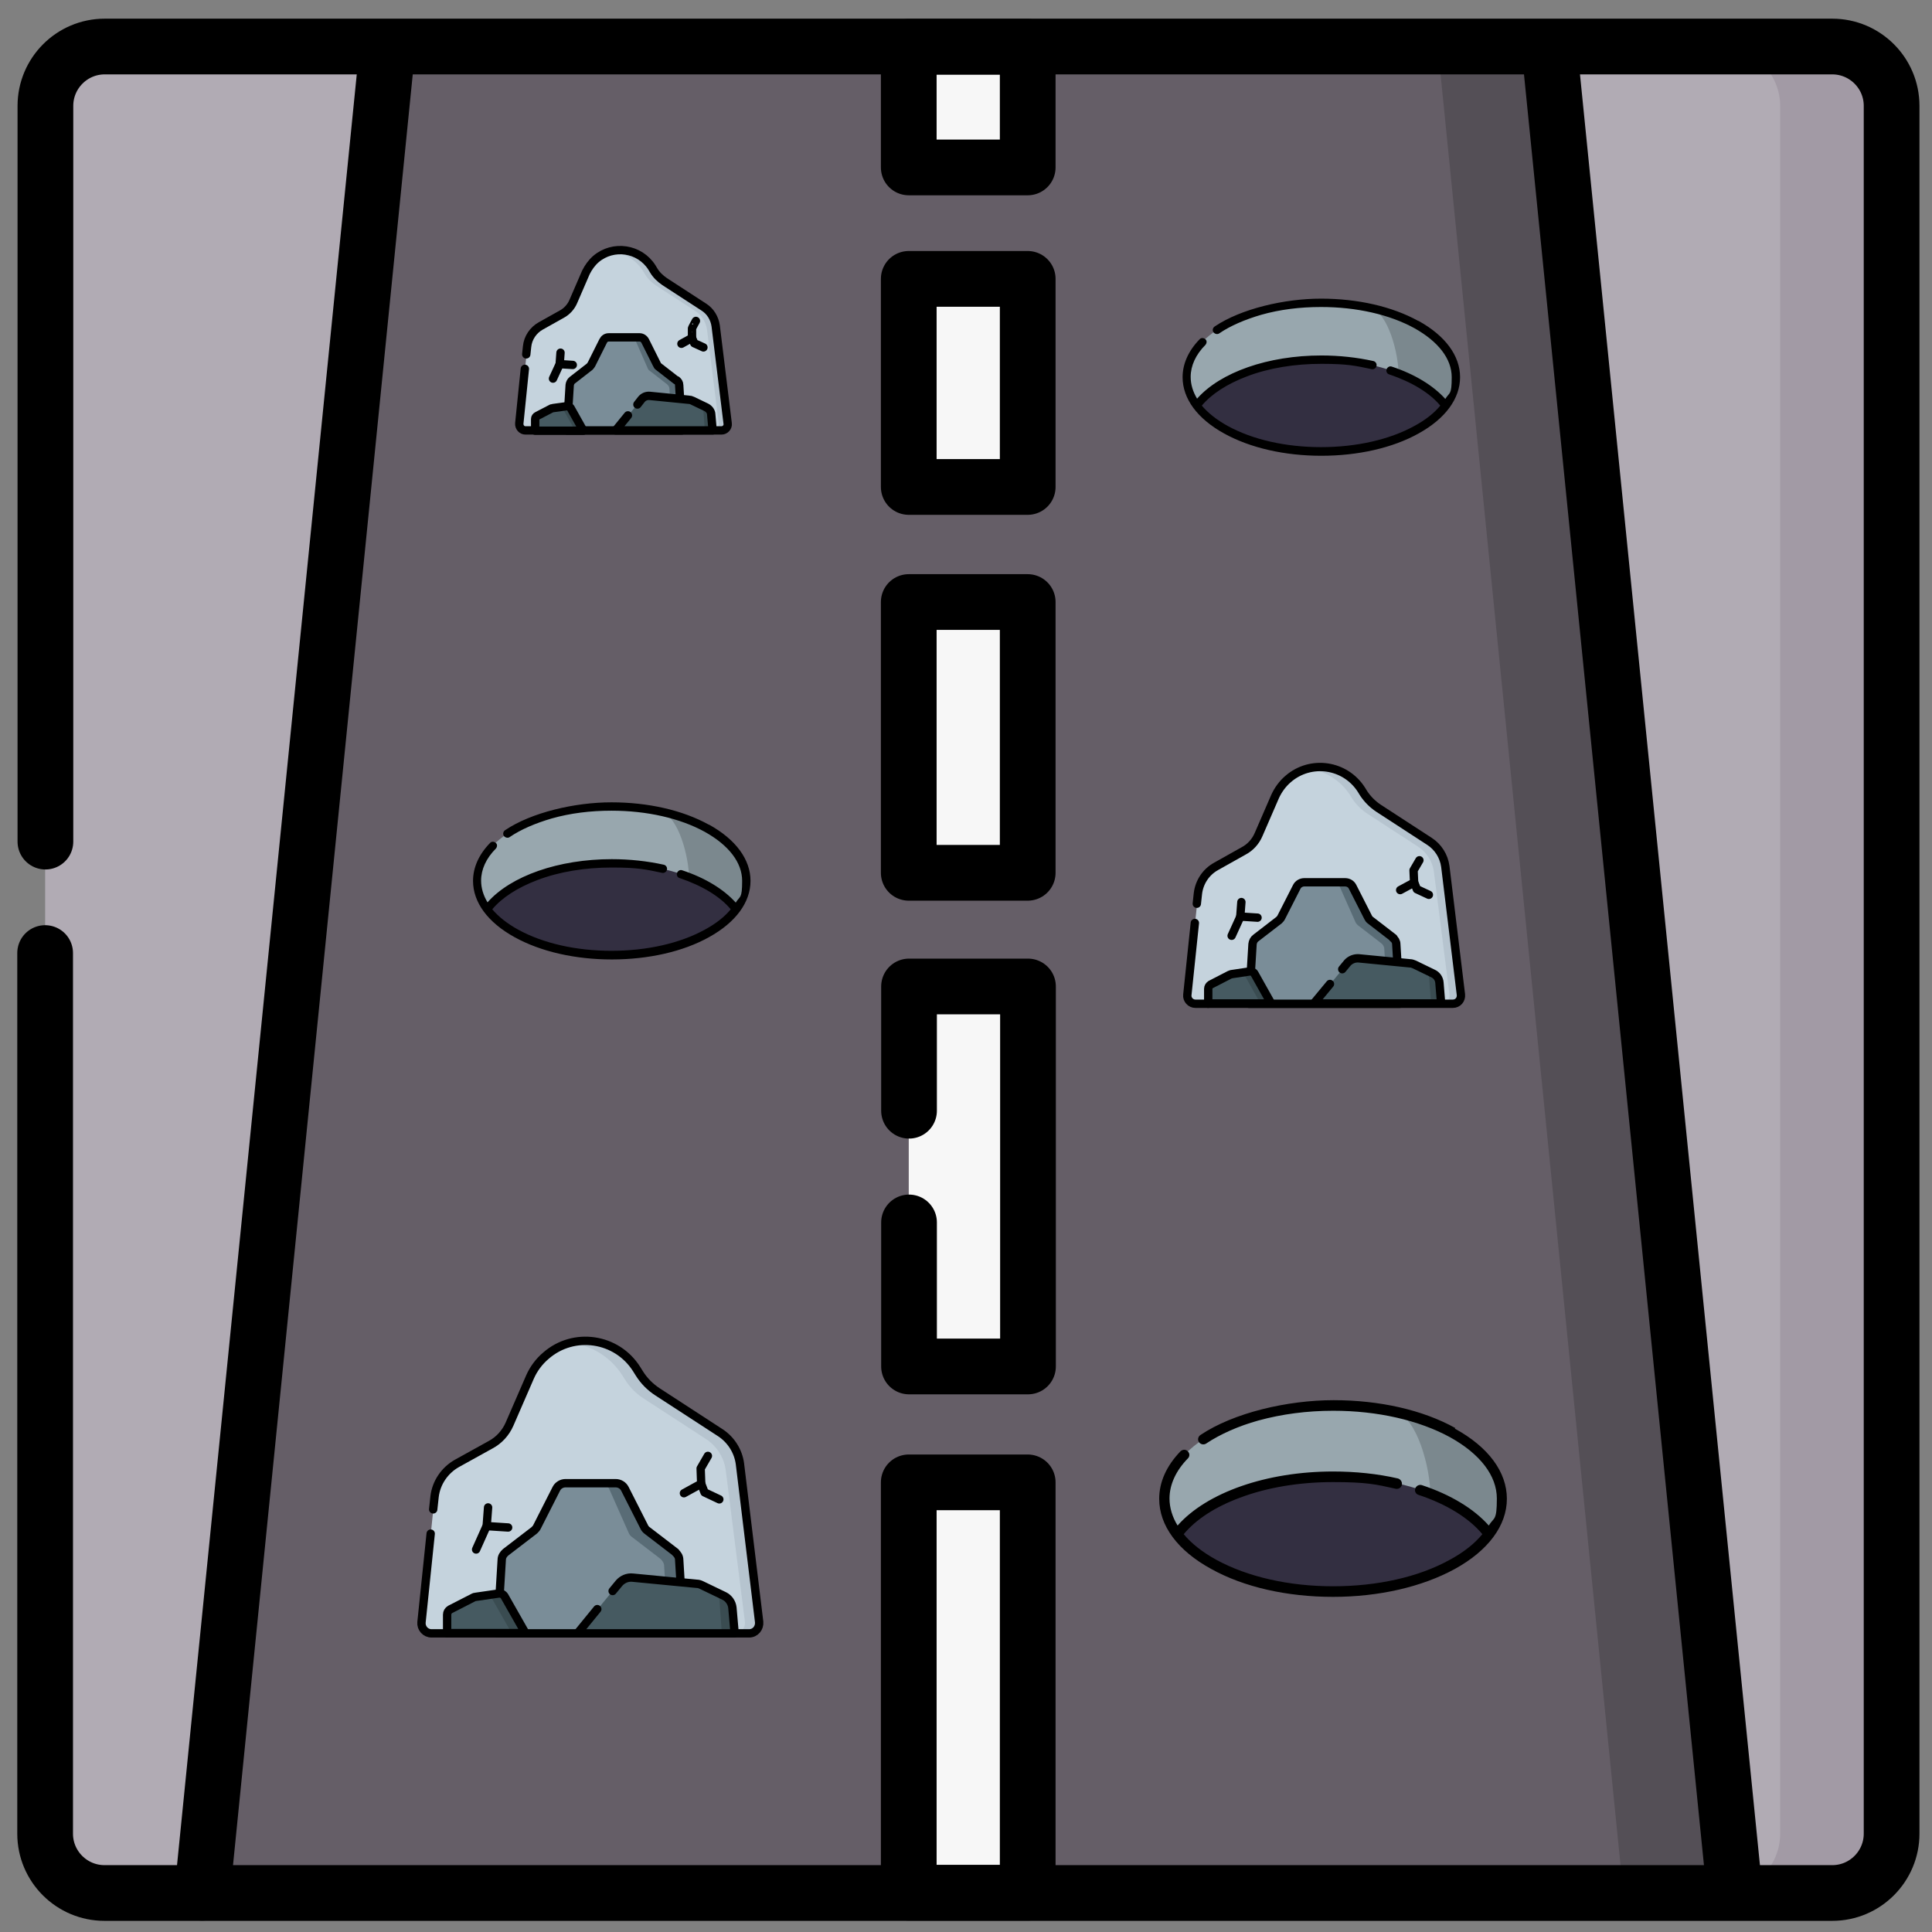 <?xml version="1.0" encoding="UTF-8"?><svg id="Calque_1" xmlns="http://www.w3.org/2000/svg" viewBox="0 0 693.5 693.5"><rect x="0" y="0" width="693.5" height="693.5" fill="#808080" stroke="none"/><g id="g2849"><path id="path2851" d="M622.6,679.4H72.6L139.1,16.8h417l66.6,662.7Z"/></g><rect x="6.3" y="6.8" width="682.7" height="682.7" fill="none"/><g id="g2861"><path id="path2863" d="M657.7,679.4H37.5c-11.7,0-21.3-9.5-21.3-21.3V38c0-11.7,9.5-21.3,21.3-21.3H657.7c11.7,0,21.3,9.5,21.3,21.3V658.2c0,11.7-9.5,21.3-21.3,21.3" fill="#b1abb4"/></g><g id="g2865"><path id="path2867" d="M657.7,16.8h-40c11.7,0,21.3,9.5,21.3,21.3V658.2c0,11.7-9.5,21.3-21.3,21.3h40c11.7,0,21.3-9.5,21.3-21.3V38c0-11.7-9.5-21.3-21.3-21.3" fill="#a29aa5"/></g><g id="g2869"><path id="path2871" d="M622.6,679.4H72.6L139.1,16.8h417l66.6,662.7Z" fill="#655e67"/></g><g id="g2873"><path id="path2875" d="M556.1,16.8h-40l66.6,662.7h40L556.1,16.8Z" fill="#544f56"/></g><path id="path2877" d="M368.9,60.1h-42.7V16.8h42.7V60.1Z" fill="#f7f7f7"/><path id="path2879" d="M368.9,313.3h-42.7v-97.2h42.7v97.2Z" fill="#f7f7f7"/><path id="path2881" d="M368.9,174.8h-42.7V100.1h42.7v74.7Z" fill="#f7f7f7"/><path id="path2883" d="M368.9,490.5h-42.7v-136.4h42.7v136.4Z" fill="#f7f7f7"/><path id="path2885" d="M368.9,679.4h-42.7v-147.3h42.7v147.3Z" fill="#f7f7f7"/><g id="g2899"><path id="path2901" d="M72.6,679.4L138.4,23.8" fill="none" stroke="#000" stroke-linecap="round" stroke-linejoin="round" stroke-width="20"/></g><g id="g2903"><path id="path2905" d="M556.8,23.8l65.2,648.8" fill="none" stroke="#000" stroke-linecap="round" stroke-linejoin="round" stroke-width="20"/></g><g id="g2907"><path id="path2909" d="M16.3,302.1V38c0-11.7,9.5-21.3,21.3-21.3H657.7c11.7,0,21.3,9.5,21.3,21.3V658.2c0,11.7-9.5,21.3-21.3,21.3H37.5c-11.7,0-21.3-9.5-21.3-21.3V342.1" fill="none" stroke="#000" stroke-linecap="round" stroke-linejoin="round" stroke-width="20"/></g><path id="path2911" d="M368.9,60.1h-42.7V16.8h42.7V60.1Z" fill="none" stroke="#000" stroke-linecap="round" stroke-linejoin="round" stroke-width="20"/><path id="path2913" d="M368.9,313.3h-42.7v-97.2h42.7v97.2Z" fill="none" stroke="#000" stroke-linecap="round" stroke-linejoin="round" stroke-width="20"/><path id="path2915" d="M368.9,174.8h-42.7V100.1h42.7v74.7Z" fill="none" stroke="#000" stroke-linecap="round" stroke-linejoin="round" stroke-width="20"/><g id="g2917"><path id="path2919" d="M326.3,398.7v-44.6h42.7v136.4h-42.7v-51.7" fill="none" stroke="#000" stroke-linecap="round" stroke-linejoin="round" stroke-width="20"/></g><path id="path2921" d="M368.9,679.4h-42.7v-147.3h42.7v147.3Z" fill="none" stroke="#000" stroke-linecap="round" stroke-linejoin="round" stroke-width="20"/><g><path d="M267.9,316.2c0,7.1-5.1,13.6-13.3,18.4-8.8,5.1-21.3,8.3-35.1,8.3-26.7,0-48.4-11.9-48.4-26.7s21.7-26.7,48.4-26.7,12.2,.7,17.7,1.8h0c18,3.9,30.7,13.5,30.7,24.8Z" fill="#98a7ae"/><path d="M267.9,316.2c0,7.1-5.1,13.6-13.3,18.4-3.5-7.3-7.3-16.1-7.3-19.8,0-6.7-3.6-21.7-10-23.4,18,3.9,30.7,13.5,30.7,24.8Z" fill="#7b888e"/><path d="M264.2,326.4c-7.3,9.7-24.6,16.5-44.7,16.5s-37.4-6.8-44.7-16.5c7.3-9.7,24.6-16.5,44.7-16.5,20.2,0,37.4,6.8,44.7,16.5Z" fill="#332f41"/><path d="M254.4,296c-9.4-5.2-21.8-8-34.9-8s-28.7,3.6-38.2,10c-.7,.5-.9,1.4-.4,2.1h0c.5,.6,1.4,.8,2,.4,4.1-2.8,9.3-5,15.1-6.7,6.7-1.9,13.9-2.8,21.5-2.8,12.7,0,24.6,2.7,33.5,7.6,8.6,4.8,13.4,11,13.4,17.6s-.8,5.3-2.3,7.8c-4.3-4.8-11-8.9-19.2-11.6-.8-.3-1.6,.2-1.9,1h0c-.2,.8,.2,1.6,1,1.8,8,2.7,14.5,6.6,18.3,11.2-2.2,2.7-5.4,5.2-9.3,7.3-8.9,4.9-20.8,7.6-33.5,7.6s-24.6-2.7-33.5-7.6c-4-2.2-7.1-4.7-9.3-7.3,3.5-4.2,9.1-7.8,16.2-10.5,7.9-3,17.1-4.5,26.7-4.5s12.3,.7,18,1.9c.8,.2,1.6-.3,1.8-1.1h0c.2-.8-.3-1.6-1.1-1.8-5.9-1.3-12.2-2-18.7-2-19.1,0-36.2,6-44.6,15.5-1.5-2.5-2.3-5.1-2.3-7.8,0-4,1.8-8,5.3-11.5,.5-.6,.6-1.5,0-2h0c-.6-.6-1.6-.6-2.1,0-4,4.1-6.1,8.8-6.1,13.6,0,7.7,5.3,14.9,14.9,20.2,9.4,5.2,21.8,8,34.9,8s25.6-2.8,34.9-8c9.6-5.3,14.9-12.5,14.9-20.2s-5.3-14.9-14.9-20.2Z"/></g><g><path d="M539.2,537.8c0,8.9-6.3,17-16.6,23-11,6.4-26.6,10.4-43.9,10.4-33.4,0-60.5-14.9-60.5-33.4s27.1-33.4,60.5-33.4,15.3,.8,22.2,2.3h0c22.5,4.9,38.4,16.9,38.4,31.1Z" fill="#98a7ae"/><path d="M539.2,537.8c0,8.9-6.3,17-16.6,23-4.4-9.1-9.2-20.2-9.2-24.8,0-8.4-4.5-27.1-12.6-29.3,22.5,4.9,38.4,16.9,38.4,31.1Z" fill="#7b888e"/><path d="M534.6,550.6c-9.1,12.1-30.7,20.6-55.9,20.6s-46.8-8.5-55.9-20.6c9.1-12.1,30.7-20.6,55.9-20.6,25.2,0,46.8,8.5,55.9,20.6Z" fill="#332f41"/><path d="M522.4,512.6c-11.7-6.5-27.2-10-43.7-10s-35.9,4.5-47.8,12.5c-.9,.6-1.1,1.8-.5,2.6h0c.6,.8,1.7,1,2.5,.5,5.1-3.4,11.6-6.3,18.8-8.3,8.4-2.3,17.4-3.5,26.9-3.5,15.9,0,30.7,3.4,41.9,9.5,10.8,6,16.8,13.8,16.8,22s-1,6.6-2.9,9.7c-5.3-6-13.7-11.1-24-14.5-1-.3-2,.2-2.4,1.2h0c-.3,1,.2,2,1.2,2.3,10,3.3,18.1,8.3,22.9,14.1-2.8,3.4-6.7,6.5-11.7,9.2-11.2,6.2-26,9.5-41.9,9.5s-30.7-3.4-41.9-9.5c-4.9-2.7-8.9-5.8-11.7-9.2,4.4-5.3,11.3-9.8,20.2-13.1,9.8-3.7,21.4-5.6,33.4-5.6s15.4,.8,22.5,2.4c1,.2,2-.4,2.2-1.4h0c.2-1-.4-2-1.4-2.3-7.4-1.7-15.3-2.5-23.3-2.5-23.8,0-45.3,7.5-55.8,19.4-1.9-3.1-2.9-6.4-2.9-9.7,0-5,2.3-10,6.6-14.4,.7-.7,.7-1.8,0-2.5h0c-.7-.8-1.9-.8-2.7,0-5,5.2-7.6,11-7.6,17,0,9.6,6.6,18.6,18.7,25.2,11.7,6.5,27.2,10,43.7,10s32-3.6,43.7-10c12-6.6,18.7-15.6,18.7-25.2s-6.6-18.6-18.7-25.2Z"/></g><g><path d="M522.6,135.4c0,7.1-5.1,13.6-13.3,18.4-8.8,5.1-21.3,8.3-35.1,8.3-26.7,0-48.4-11.9-48.4-26.7s21.7-26.7,48.4-26.7,12.2,.7,17.7,1.8h0c18,3.9,30.7,13.5,30.7,24.8Z" fill="#98a7ae"/><path d="M522.6,135.4c0,7.1-5.1,13.6-13.3,18.4-3.5-7.3-7.3-16.1-7.3-19.8,0-6.7-3.6-21.7-10-23.4,18,3.9,30.7,13.5,30.7,24.8Z" fill="#7b888e"/><path d="M518.9,145.6c-7.3,9.7-24.6,16.5-44.7,16.5s-37.4-6.8-44.7-16.5c7.3-9.7,24.6-16.5,44.7-16.5,20.2,0,37.4,6.8,44.7,16.5Z" fill="#332f41"/><path d="M509.1,115.2c-9.4-5.2-21.8-8-34.9-8s-28.7,3.6-38.2,10c-.7,.5-.9,1.4-.4,2.1h0c.5,.6,1.4,.8,2,.4,4.1-2.8,9.3-5,15.1-6.7,6.7-1.9,13.9-2.8,21.5-2.8,12.7,0,24.6,2.7,33.5,7.6,8.6,4.8,13.4,11,13.4,17.6s-.8,5.3-2.3,7.8c-4.3-4.8-11-8.9-19.2-11.6-.8-.3-1.6,.2-1.9,1h0c-.2,.8,.2,1.6,1,1.8,8,2.7,14.5,6.6,18.3,11.2-2.2,2.7-5.4,5.2-9.3,7.3-8.9,4.9-20.8,7.6-33.5,7.6s-24.6-2.7-33.5-7.6c-4-2.2-7.1-4.7-9.3-7.3,3.5-4.2,9.1-7.8,16.2-10.5,7.9-3,17.1-4.5,26.7-4.5s12.3,.7,18,1.9c.8,.2,1.6-.3,1.8-1.1h0c.2-.8-.3-1.6-1.1-1.8-5.9-1.3-12.2-2-18.7-2-19.1,0-36.2,6-44.6,15.5-1.5-2.5-2.3-5.1-2.3-7.8,0-4,1.8-8,5.3-11.5,.5-.6,.6-1.5,0-2h0c-.6-.6-1.6-.6-2.1,0-4,4.1-6.1,8.8-6.1,13.6,0,7.7,5.3,14.9,14.9,20.2,9.4,5.2,21.8,8,34.9,8s25.6-2.8,34.9-8c9.6-5.3,14.9-12.5,14.9-20.2s-5.3-14.9-14.9-20.2Z"/></g><g><rect x="423.6" y="266.7" width="101.2" height="101.2" fill="none"/><g id="g7579"><path id="path7581" d="M462.5,279.5h0c-2,1.7-3.6,3.9-4.7,6.3l-5.9,13.6c-1.1,2.6-3,4.7-5.5,6l-9.8,5.5c-3.6,2-6,5.6-6.5,9.7l-3.8,36.4c-.2,1.7,1.2,3.2,2.9,3.2h92.4c1.8,0,3.1-1.5,2.9-3.3l-5.6-46c-.5-3.7-2.6-7-5.7-9l-18.3-11.9c-2.1-1.4-3.9-3.2-5.3-5.3l-.8-1.3c-5.8-9.1-18.2-10.9-26.3-3.9" fill="#c5d3dd"/></g><g id="g7583"><path id="path7585" d="M521.7,360.3h-4.3c1.8,0,3.1-1.5,2.9-3.3l-5.6-44.1c-.5-3.7-2.6-7-5.7-9l-18.3-11.9c-2.1-1.4-3.9-3.2-5.3-5.3l-.8-1.3c-3.5-5.5-9.4-9-15.4-9.4,7.2-2,15.3,.7,19.6,7.5l.8,1.3c1.4,2.1,3.2,4,5.3,5.3l18.3,11.9c3.1,2,5.2,5.3,5.7,9l5.6,46c.2,1.7-1.1,3.3-2.9,3.3" fill="#b6c4cf"/></g><g id="g7587"><path id="path7589" d="M428.9,331.3l-2.7,25.8c-.2,1.7,1.2,3.2,2.9,3.2h92.4c1.8,0,3.1-1.5,2.9-3.3l-5.6-46c-.5-3.7-2.6-7-5.7-9l-18.3-11.9c-2.1-1.4-3.9-3.2-5.3-5.3l-.8-1.3c-5.8-9.1-18.2-10.9-26.3-3.9h0c-2,1.7-3.6,3.9-4.7,6.3l-5.9,13.6c-1.1,2.6-3,4.7-5.5,6l-9.8,5.5c-3.6,2-6,5.6-6.5,9.7l-.4,3.7" fill="none" stroke="#000" stroke-linecap="round" stroke-linejoin="round" stroke-width="3"/></g><g id="g7591"><path id="path7593" d="M500.2,336.7l-8.3-6.4c-.4-.3-.6-.6-.8-1l-5.6-11c-.5-1-1.5-1.6-2.7-1.6h-14.6c-1.1,0-2.2,.6-2.7,1.6l-5.6,11c-.2,.4-.5,.7-.8,1l-8.3,6.4c-.7,.5-1.1,1.3-1.2,2.2l-1.3,21.4h54.2l-1.3-21.4c0-.9-.5-1.7-1.2-2.2" fill="#7a8d98"/></g><g id="g7595"><path id="path7597" d="M502.6,360.3h-4.5l-1.2-19.6c0-.9-.5-1.7-1.2-2.2l-8.3-6.4c-.3-.3-.6-.6-.8-1l-5.7-12.8c-.5-1-1.5-1.6-2.7-1.6h4.5c1.1,0,2.2,.6,2.7,1.6l5.6,11c.2,.4,.5,.7,.8,1l8.3,6.4c.7,.5,1.1,1.3,1.2,2.2l1.3,21.4Z" fill="#596c76"/></g><g id="g7599"><path id="path7601" d="M500.2,336.7l-8.3-6.4c-.4-.3-.6-.6-.8-1l-5.6-11c-.5-1-1.5-1.6-2.7-1.6h-14.6c-1.1,0-2.2,.6-2.7,1.6l-5.6,11c-.2,.4-.5,.7-.8,1l-8.3,6.4c-.7,.5-1.1,1.3-1.2,2.2l-1.3,21.4h54.2l-1.3-21.4c0-.9-.5-1.7-1.2-2.2Z" fill="none" stroke="#000" stroke-linecap="round" stroke-linejoin="round" stroke-width="3"/></g><g id="g7603"><path id="path7605" d="M514.4,349.4l-6.6-3.2c-.5-.2-1-.4-1.5-.4l-18.5-1.8c-1.5-.1-3,.5-4,1.6l-12.1,14.7h45.7l-.6-7.4c-.1-1.5-1-2.8-2.4-3.4" fill="#465a61"/></g><g id="g7607"><path id="path7609" d="M517.4,360.3h-3.7l-.7-9.2c0-1.1-.5-2.1-1-2.9l2.4,1.2c1.3,.7,2.2,2,2.4,3.4l.6,7.4Z" fill="#3a4c51"/></g><g id="g7611"><path id="path7613" d="M477.4,353.2l-5.8,7h45.7l-.6-7.4c-.1-1.5-1-2.8-2.4-3.4l-6.6-3.2c-.5-.2-1-.4-1.5-.4l-18.5-1.8c-1.5-.1-3,.5-4,1.6l-1.9,2.3" fill="none" stroke="#000" stroke-linecap="round" stroke-linejoin="round" stroke-width="3"/></g><g id="g7615"><path id="path7617" d="M433.7,360.3v-5.4c0-.6,.4-1.2,.9-1.5l6.8-3.5c.2,0,.3-.1,.5-.2l6.7-1c.7,0,1.4,.2,1.7,.8l6,10.7h-22.8Z" fill="#465a61"/></g><g id="g7619"><path id="path7621" d="M456.4,360.3h-3.9l-6-10.7c-.1-.2-.2-.3-.4-.5l2.6-.4c.7,0,1.4,.2,1.7,.8l6,10.7Z" fill="#3a4c51"/></g><g id="g7623"><path id="path7625" d="M433.7,360.3v-5.4c0-.6,.4-1.2,.9-1.5l6.8-3.5c.2,0,.3-.1,.5-.2l6.7-1c.7,0,1.4,.2,1.7,.8l6,10.7h-22.8Z" fill="none" stroke="#000" stroke-linecap="round" stroke-linejoin="round" stroke-width="3"/></g><g id="g7627"><path id="path7629" d="M502.6,319.5l5-2.7-.2-4.4,2.1-3.6" fill="none" stroke="#000" stroke-linecap="round" stroke-linejoin="round" stroke-width="3"/></g><g id="g7631"><path id="path7633" d="M507.6,316.7l1,2.5,4.3,2" fill="none" stroke="#000" stroke-linecap="round" stroke-linejoin="round" stroke-width="3"/></g><g id="g7635"><path id="path7637" d="M442.1,335.9l3.1-6.8,.4-5.3" fill="none" stroke="#000" stroke-linecap="round" stroke-linejoin="round" stroke-width="3"/></g><g id="g7639"><path id="path7641" d="M445.2,329l6.2,.4" fill="none" stroke="#000" stroke-linecap="round" stroke-linejoin="round" stroke-width="3"/></g></g><g><rect x="148" y="470.9" width="124.8" height="124.8" fill="none"/><g id="g7579-2"><path id="path7581-2" d="M196,486.7h0c-2.5,2.1-4.5,4.8-5.8,7.8l-7.3,16.8c-1.4,3.2-3.8,5.8-6.8,7.4l-12.1,6.7c-4.4,2.5-7.4,6.9-8,11.9l-4.6,44.9c-.2,2.1,1.4,4,3.6,4h114c2.2,0,3.8-1.9,3.6-4.1l-6.9-56.8c-.6-4.5-3.2-8.6-7-11.1l-22.6-14.7c-2.6-1.7-4.8-3.9-6.5-6.6l-1-1.6c-7.1-11.2-22.5-13.5-32.5-4.8" fill="#c5d3dd"/></g><g id="g7583-2"><path id="path7585-2" d="M269.1,586.3h-5.3c2.2,0,3.8-1.9,3.6-4.1l-6.9-54.5c-.6-4.5-3.2-8.6-7-11.1l-22.6-14.7c-2.6-1.7-4.8-3.9-6.5-6.6l-1-1.6c-4.3-6.8-11.6-11.1-19-11.6,8.9-2.5,18.9,.9,24.2,9.3l1,1.6c1.7,2.6,3.9,4.9,6.5,6.6l22.6,14.7c3.8,2.5,6.4,6.5,7,11.1l6.9,56.8c.3,2.1-1.4,4.1-3.6,4.1" fill="#b6c4cf"/></g><g id="g7587-2"><path id="path7589-2" d="M154.6,550.5l-3.3,31.8c-.2,2.1,1.4,4,3.6,4h114c2.2,0,3.8-1.9,3.6-4.1l-6.9-56.8c-.6-4.5-3.2-8.6-7-11.1l-22.6-14.7c-2.6-1.7-4.8-3.9-6.5-6.6l-1-1.6c-7.1-11.2-22.5-13.5-32.5-4.8h0c-2.5,2.1-4.5,4.8-5.8,7.8l-7.3,16.8c-1.4,3.2-3.8,5.8-6.8,7.4l-12.1,6.7c-4.4,2.5-7.4,6.9-8,11.9l-.5,4.6" fill="none" stroke="#000" stroke-linecap="round" stroke-linejoin="round" stroke-width="3"/></g><g id="g7591-2"><path id="path7593-2" d="M242.5,557.2l-10.3-7.9c-.4-.3-.8-.8-1-1.3l-6.9-13.6c-.6-1.2-1.9-2-3.3-2h-18c-1.4,0-2.7,.8-3.3,2l-6.9,13.6c-.2,.5-.6,.9-1,1.3l-10.3,7.9c-.8,.7-1.4,1.6-1.4,2.7l-1.6,26.4h66.9l-1.6-26.4c0-1.1-.6-2-1.4-2.7" fill="#7a8d98"/></g><g id="g7595-2"><path id="path7597-2" d="M245.5,586.3h-5.6l-1.5-24.1c0-1.1-.6-2-1.4-2.7l-10.3-7.9c-.4-.3-.8-.8-1-1.3l-7-15.8c-.6-1.2-1.9-2-3.3-2h5.6c1.4,0,2.7,.8,3.3,2l6.9,13.6c.2,.5,.6,.9,1,1.3l10.3,7.9c.8,.7,1.4,1.6,1.4,2.7l1.6,26.4Z" fill="#596c76"/></g><g id="g7599-2"><path id="path7601-2" d="M242.5,557.2l-10.3-7.9c-.4-.3-.8-.8-1-1.3l-6.9-13.6c-.6-1.2-1.9-2-3.3-2h-18c-1.4,0-2.7,.8-3.3,2l-6.9,13.6c-.2,.5-.6,.9-1,1.3l-10.3,7.9c-.8,.7-1.4,1.6-1.4,2.7l-1.6,26.4h66.9l-1.6-26.4c0-1.1-.6-2-1.4-2.7Z" fill="none" stroke="#000" stroke-linecap="round" stroke-linejoin="round" stroke-width="3"/></g><g id="g7603-2"><path id="path7605-2" d="M260,572.9l-8.1-3.9c-.6-.3-1.2-.5-1.9-.5l-22.9-2.2c-1.9-.2-3.7,.6-4.9,2l-14.9,18.1h56.4l-.8-9.2c-.2-1.8-1.3-3.4-2.9-4.2" fill="#465a61"/></g><g id="g7607-2"><path id="path7609-2" d="M263.7,586.3h-4.6l-.8-11.3c0-1.3-.6-2.6-1.3-3.6l3,1.5c1.7,.8,2.8,2.4,2.9,4.2l.8,9.2Z" fill="#3a4c51"/></g><g id="g7611-2"><path id="path7613-2" d="M214.4,577.6l-7.1,8.7h56.4l-.8-9.2c-.2-1.8-1.3-3.4-2.9-4.2l-8.1-3.9c-.6-.3-1.2-.5-1.9-.5l-22.9-2.2c-1.9-.2-3.7,.6-4.9,2l-2.3,2.8" fill="none" stroke="#000" stroke-linecap="round" stroke-linejoin="round" stroke-width="3"/></g><g id="g7615-2"><path id="path7617-2" d="M160.5,586.3v-6.7c0-.8,.4-1.5,1.1-1.9l8.4-4.3c.2-.1,.4-.2,.7-.2l8.3-1.2c.9-.1,1.7,.3,2.1,1l7.5,13.2h-28.1Z" fill="#465a61"/></g><g id="g7619-2"><path id="path7621-2" d="M188.5,586.3h-4.8l-7.5-13.2c-.1-.2-.3-.4-.5-.6l3.2-.5c.9-.1,1.7,.3,2.1,1l7.5,13.2Z" fill="#3a4c51"/></g><g id="g7623-2"><path id="path7625-2" d="M160.5,586.3v-6.7c0-.8,.4-1.5,1.1-1.9l8.4-4.3c.2-.1,.4-.2,.7-.2l8.3-1.2c.9-.1,1.7,.3,2.1,1l7.5,13.2h-28.1Z" fill="none" stroke="#000" stroke-linecap="round" stroke-linejoin="round" stroke-width="3"/></g><g id="g7627-2"><path id="path7629-2" d="M245.5,536l6.2-3.4-.2-5.5,2.6-4.5" fill="none" stroke="#000" stroke-linecap="round" stroke-linejoin="round" stroke-width="3"/></g><g id="g7631-2"><path id="path7633-2" d="M251.7,532.6l1.2,3.1,5.3,2.5" fill="none" stroke="#000" stroke-linecap="round" stroke-linejoin="round" stroke-width="3"/></g><g id="g7635-2"><path id="path7637-2" d="M170.9,556.2l3.8-8.5,.5-6.6" fill="none" stroke="#000" stroke-linecap="round" stroke-linejoin="round" stroke-width="3"/></g><g id="g7639-2"><path id="path7641-2" d="M174.7,547.8l7.7,.5" fill="none" stroke="#000" stroke-linecap="round" stroke-linejoin="round" stroke-width="3"/></g></g><g><rect x="184.4" y="83.3" width="77.1" height="77.1" fill="none"/><g id="g7579-3"><path id="path7581-3" d="M214,93h0c-1.5,1.3-2.7,3-3.6,4.8l-4.5,10.4c-.8,1.9-2.3,3.6-4.2,4.6l-7.5,4.2c-2.7,1.5-4.6,4.3-4.9,7.4l-2.9,27.7c-.1,1.3,.9,2.5,2.2,2.5h70.4c1.3,0,2.4-1.2,2.2-2.5l-4.3-35c-.4-2.8-1.9-5.3-4.3-6.8l-14-9.1c-1.6-1.1-3-2.4-4-4.1l-.6-1c-4.4-6.9-13.9-8.3-20.1-3" fill="#c5d3dd"/></g><g id="g7583-3"><path id="path7585-3" d="M259.1,154.5h-3.3c1.3,0,2.4-1.2,2.2-2.5l-4.2-33.6c-.4-2.8-1.9-5.3-4.3-6.8l-14-9.1c-1.6-1.1-3-2.4-4-4.1l-.6-1c-2.6-4.2-7.2-6.9-11.7-7.2,5.5-1.5,11.7,.5,15,5.7l.6,1c1,1.6,2.4,3,4,4.1l14,9.1c2.4,1.5,4,4,4.3,6.8l4.3,35c.2,1.3-.9,2.5-2.2,2.5" fill="#b6c4cf"/></g><g id="g7587-3"><path id="path7589-3" d="M188.4,132.4l-2,19.6c-.1,1.3,.9,2.5,2.2,2.5h70.4c1.3,0,2.4-1.2,2.2-2.5l-4.3-35c-.4-2.8-1.9-5.3-4.3-6.8l-14-9.1c-1.6-1.1-3-2.4-4-4.1l-.6-1c-4.4-6.9-13.9-8.3-20.1-3h0c-1.5,1.3-2.7,3-3.6,4.8l-4.5,10.4c-.8,1.9-2.3,3.6-4.2,4.6l-7.5,4.2c-2.7,1.5-4.6,4.3-4.9,7.4l-.3,2.8" fill="none" stroke="#000" stroke-linecap="round" stroke-linejoin="round" stroke-width="3"/></g><g id="g7591-3"><path id="path7593-3" d="M242.7,136.5l-6.3-4.9c-.3-.2-.5-.5-.6-.8l-4.2-8.4c-.4-.8-1.2-1.3-2-1.3h-11.1c-.9,0-1.6,.5-2,1.3l-4.2,8.4c-.2,.3-.4,.6-.6,.8l-6.3,4.9c-.5,.4-.8,1-.9,1.7l-1,16.3h41.3l-1-16.3c0-.7-.4-1.3-.9-1.7" fill="#7a8d98"/></g><g id="g7595-3"><path id="path7597-3" d="M244.6,154.5h-3.4l-.9-14.9c0-.7-.4-1.3-.9-1.7l-6.3-4.9c-.3-.2-.5-.5-.6-.8l-4.3-9.8c-.4-.8-1.2-1.3-2-1.3h3.4c.9,0,1.6,.5,2,1.3l4.2,8.4c.2,.3,.4,.6,.6,.8l6.3,4.9c.5,.4,.8,1,.9,1.7l1,16.3Z" fill="#596c76"/></g><g id="g7599-3"><path id="path7601-3" d="M242.7,136.5l-6.3-4.9c-.3-.2-.5-.5-.6-.8l-4.2-8.4c-.4-.8-1.2-1.3-2-1.3h-11.1c-.9,0-1.6,.5-2,1.3l-4.2,8.4c-.2,.3-.4,.6-.6,.8l-6.3,4.9c-.5,.4-.8,1-.9,1.7l-1,16.3h41.3l-1-16.3c0-.7-.4-1.3-.9-1.7Z" fill="none" stroke="#000" stroke-linecap="round" stroke-linejoin="round" stroke-width="3"/></g><g id="g7603-3"><path id="path7605-3" d="M253.5,146.2l-5-2.4c-.4-.2-.8-.3-1.2-.3l-14.1-1.4c-1.2-.1-2.3,.4-3,1.3l-9.2,11.2h34.8l-.5-5.7c0-1.1-.8-2.1-1.8-2.6" fill="#465a61"/></g><g id="g7607-3"><path id="path7609-3" d="M255.8,154.5h-2.8l-.5-7c0-.8-.3-1.6-.8-2.2l1.9,.9c1,.5,1.7,1.5,1.8,2.6l.5,5.7Z" fill="#3a4c51"/></g><g id="g7611-3"><path id="path7613-3" d="M225.4,149.1l-4.4,5.4h34.8l-.5-5.7c0-1.1-.8-2.1-1.8-2.6l-5-2.4c-.4-.2-.8-.3-1.2-.3l-14.1-1.4c-1.2-.1-2.3,.4-3,1.3l-1.4,1.8" fill="none" stroke="#000" stroke-linecap="round" stroke-linejoin="round" stroke-width="3"/></g><g id="g7615-3"><path id="path7617-3" d="M192.1,154.5v-4.1c0-.5,.3-.9,.7-1.1l5.2-2.7c.1,0,.3-.1,.4-.1l5.1-.7c.5,0,1,.2,1.3,.6l4.6,8.2h-17.3Z" fill="#465a61"/></g><g id="g7619-3"><path id="path7621-3" d="M209.4,154.5h-3l-4.6-8.2c0-.1-.2-.3-.3-.4l2-.3c.5,0,1,.2,1.3,.6l4.6,8.2Z" fill="#3a4c51"/></g><g id="g7623-3"><path id="path7625-3" d="M192.1,154.5v-4.1c0-.5,.3-.9,.7-1.1l5.2-2.7c.1,0,.3-.1,.4-.1l5.1-.7c.5,0,1,.2,1.3,.6l4.6,8.2h-17.3Z" fill="none" stroke="#000" stroke-linecap="round" stroke-linejoin="round" stroke-width="3"/></g><g id="g7627-3"><path id="path7629-3" d="M244.6,123.4l3.8-2.1v-3.4c-.1,0,1.4-2.7,1.4-2.7" fill="none" stroke="#000" stroke-linecap="round" stroke-linejoin="round" stroke-width="3"/></g><g id="g7631-3"><path id="path7633-3" d="M248.4,121.3l.8,1.9,3.3,1.5" fill="none" stroke="#000" stroke-linecap="round" stroke-linejoin="round" stroke-width="3"/></g><g id="g7635-3"><path id="path7637-3" d="M198.5,135.9l2.4-5.2,.3-4.1" fill="none" stroke="#000" stroke-linecap="round" stroke-linejoin="round" stroke-width="3"/></g><g id="g7639-3"><path id="path7641-3" d="M200.9,130.7l4.7,.3" fill="none" stroke="#000" stroke-linecap="round" stroke-linejoin="round" stroke-width="3"/></g></g></svg>